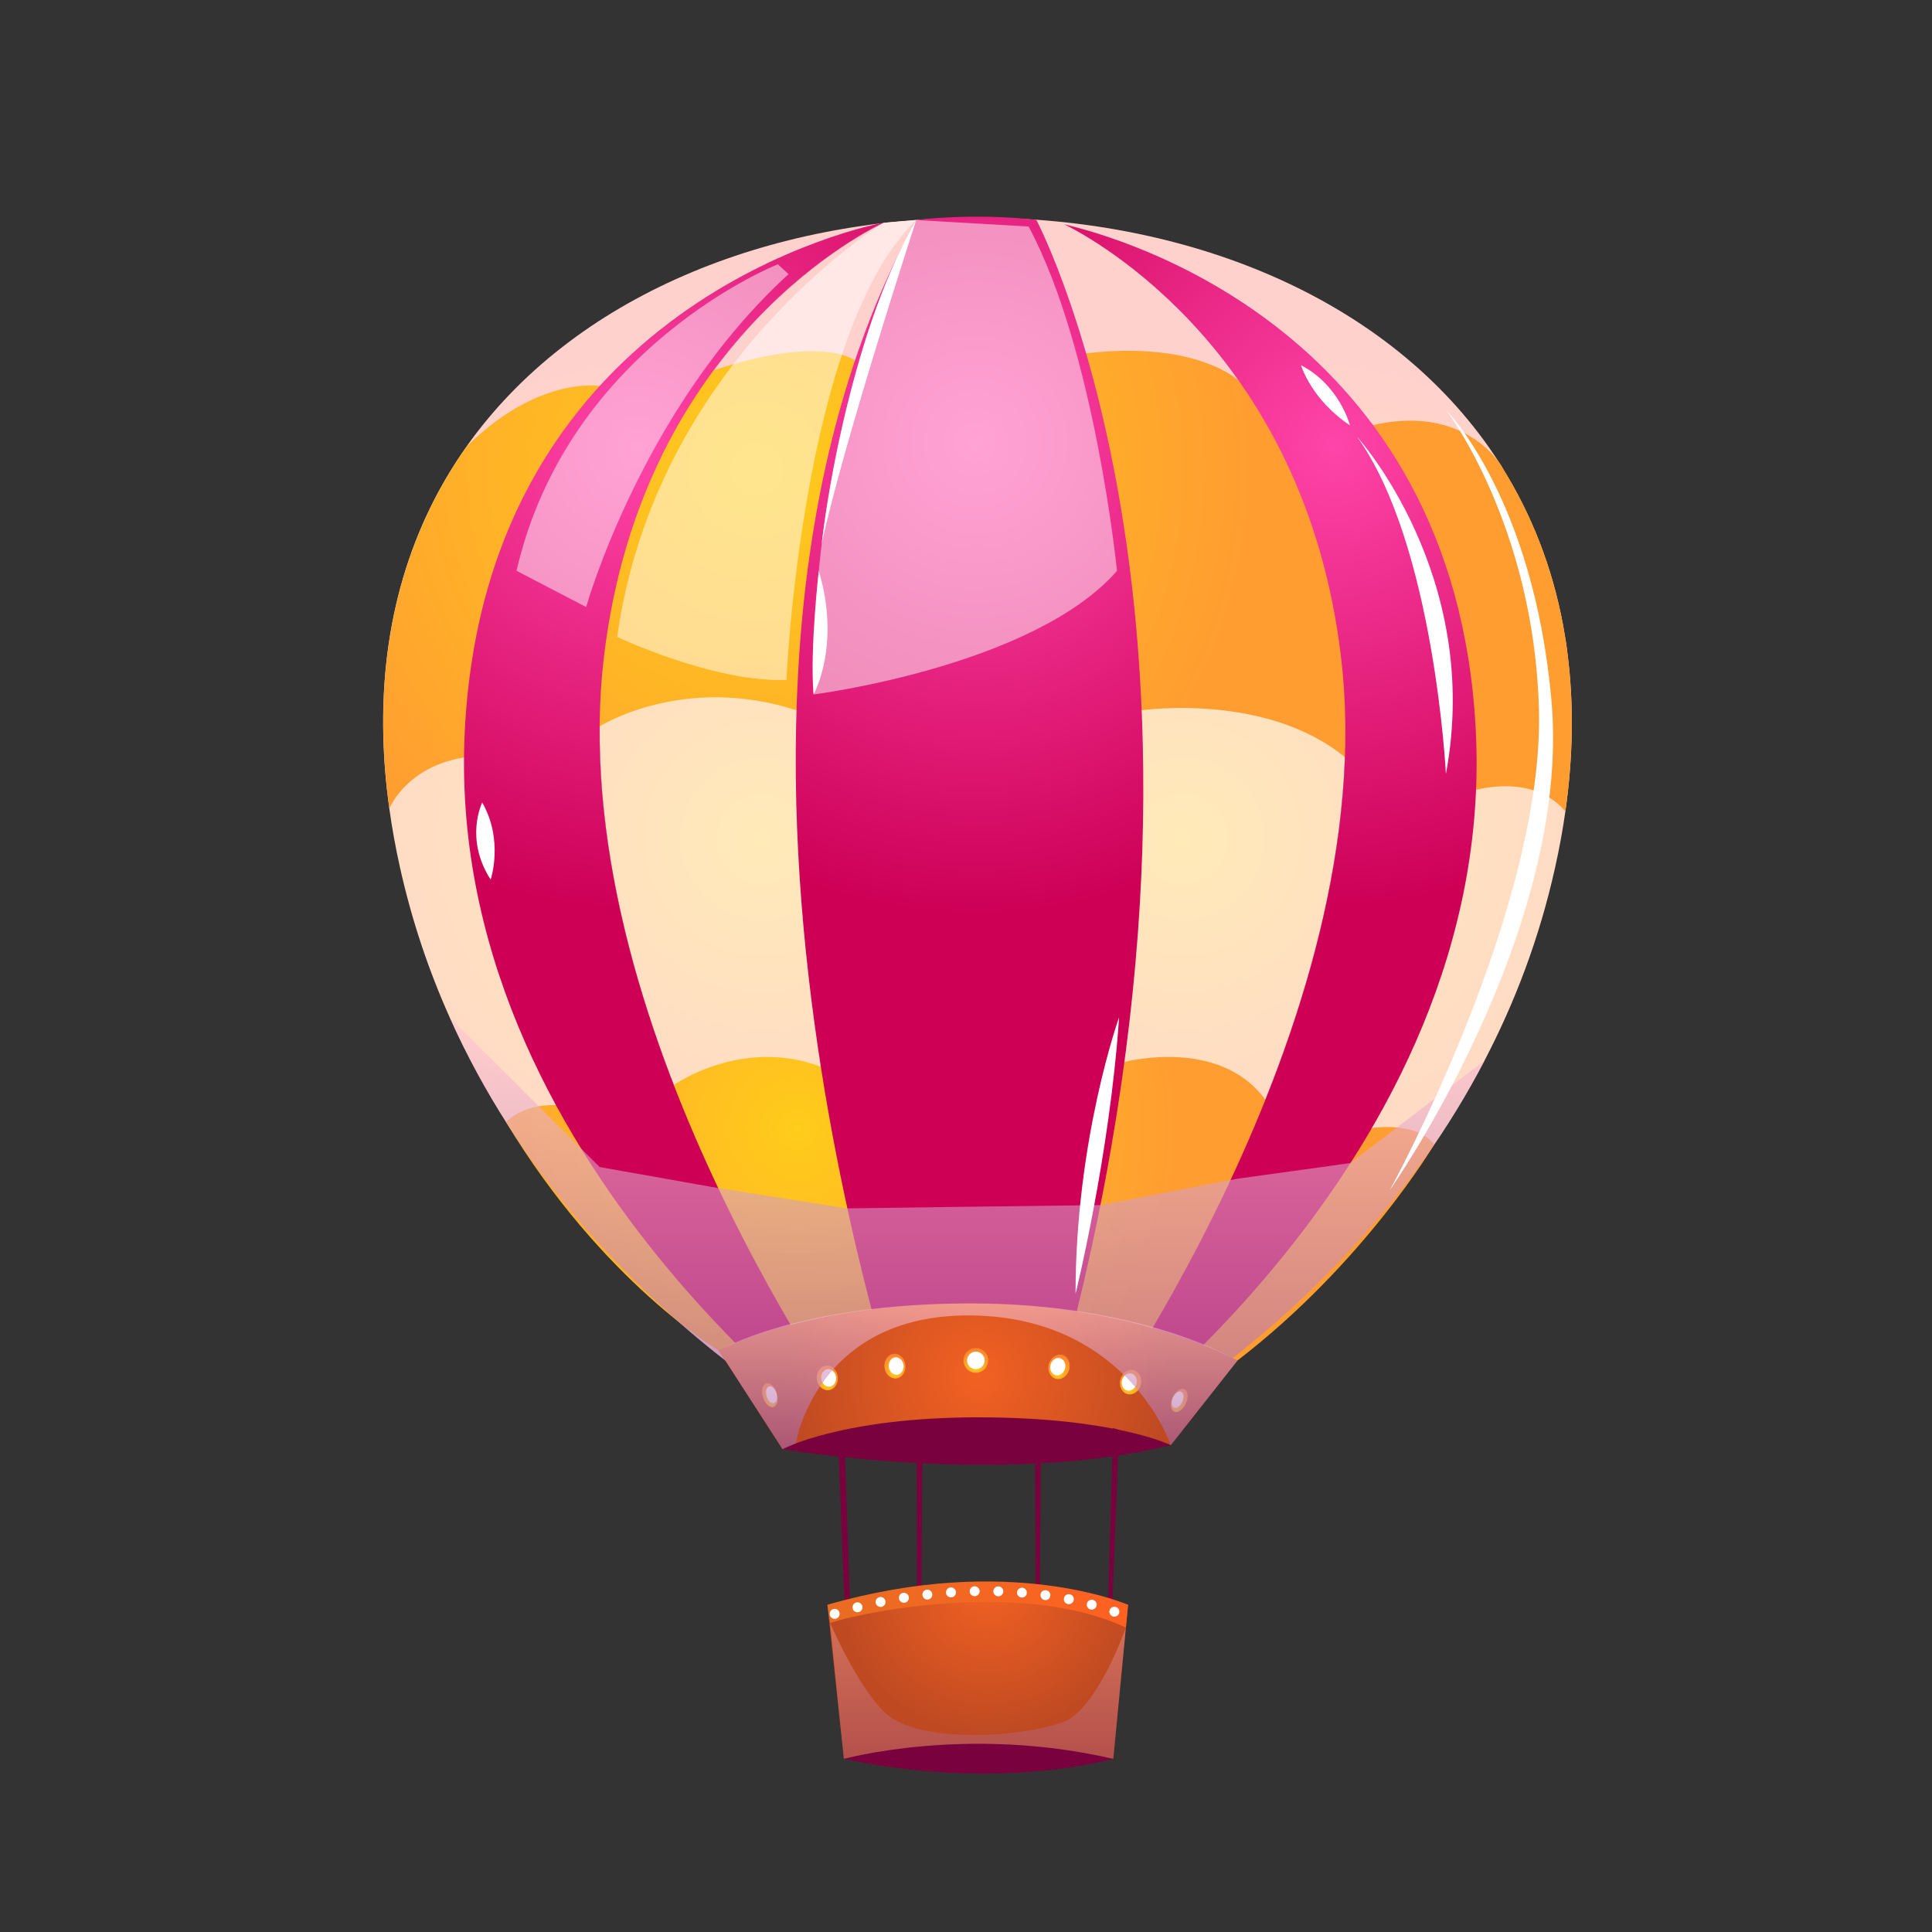 <?xml version="1.0" encoding="utf-8"?>
<!-- Generator: Adobe Illustrator 23.0.3, SVG Export Plug-In . SVG Version: 6.00 Build 0)  -->
<svg version="1.1" id="Layer_1" xmlns="http://www.w3.org/2000/svg" xmlns:xlink="http://www.w3.org/1999/xlink" x="0px" y="0px"
	 viewBox="0 0 2000 2000" style="enable-background:new 0 0 2000 2000;" xml:space="preserve">
<rect x="0" y="0" width="2000" height="2000" fill="#333333" stroke="none"/>
<style type="text/css">
	.st0{fill-rule:evenodd;clip-rule:evenodd;fill:url(#SVGID_1_);}
	.st1{fill-rule:evenodd;clip-rule:evenodd;fill:url(#SVGID_2_);}
	.st2{fill-rule:evenodd;clip-rule:evenodd;fill:url(#SVGID_3_);}
	.st3{fill-rule:evenodd;clip-rule:evenodd;fill:url(#SVGID_4_);}
	.st4{fill-rule:evenodd;clip-rule:evenodd;fill:url(#SVGID_5_);}
	.st5{fill-rule:evenodd;clip-rule:evenodd;fill:url(#SVGID_6_);}
	.st6{fill:url(#SVGID_7_);}
	.st7{fill:url(#SVGID_8_);}
	.st8{fill-rule:evenodd;clip-rule:evenodd;fill:url(#SVGID_9_);}
	.st9{fill-rule:evenodd;clip-rule:evenodd;fill:url(#SVGID_10_);}
	.st10{fill-rule:evenodd;clip-rule:evenodd;fill:url(#SVGID_11_);}
	.st11{opacity:0.5;fill:#FFFFFF;}
	.st12{opacity:0.6;fill:url(#SVGID_12_);}
	.st13{fill:#79023E;}
	.st14{fill-rule:evenodd;clip-rule:evenodd;fill:url(#SVGID_13_);}
	.st15{fill-rule:evenodd;clip-rule:evenodd;fill:url(#SVGID_14_);}
	.st16{fill:url(#SVGID_15_);}
	.st17{fill:url(#SVGID_16_);}
	.st18{fill:#FFFFFF;}
	.st19{fill:url(#SVGID_17_);}
	.st20{fill:url(#SVGID_18_);}
	.st21{fill:url(#SVGID_19_);}
	.st22{fill:url(#SVGID_20_);}
	.st23{fill:url(#SVGID_21_);}
	.st24{fill:url(#SVGID_22_);}
	.st25{opacity:0.3;fill-rule:evenodd;clip-rule:evenodd;fill:url(#SVGID_23_);}
	.st26{opacity:0.6;fill-rule:evenodd;clip-rule:evenodd;fill:url(#SVGID_24_);}
</style>
<g>
	<radialGradient id="SVGID_1_" cx="704.315" cy="867.209" r="503.301" gradientUnits="userSpaceOnUse">
		<stop  offset="0" style="stop-color:#FFEAB8"/>
		<stop  offset="1" style="stop-color:#FFD1CC"/>
	</radialGradient>
	<path class="st0" d="M1011.9,225.3v1283.7H907.7c0,0-301.4-140.6-442.3-456.1c-21.4-47.7-39-99.4-51.4-155.2
		c-4.6-20.7-8.3-41.1-11-60.9c-3.6-25.6-5.6-50.4-6.2-74.3v-0.1c-3-119.5,29.3-219.8,86.1-300.1
		C593.5,306.1,796.6,225.3,1011.9,225.3z"/>
	<radialGradient id="SVGID_2_" cx="1319.562" cy="867.209" r="503.296" gradientUnits="userSpaceOnUse">
		<stop  offset="0" style="stop-color:#FFEAB8"/>
		<stop  offset="1" style="stop-color:#FFD1CC"/>
	</radialGradient>
	<path class="st1" d="M1620.5,839.8c-2.7,18.9-6.2,38.3-10.6,58c-16.4,73.9-42,140.5-73.2,200.2v0.1c-148,283.9-420.6,411-420.6,411
		h-104.1V225.3c223.2,0,433.1,86.7,540.5,254.4c0.1,0.1,0.1,0.2,0.2,0.3c0.8,1.1,1.4,2.2,2.1,3.4c0.2,0.2,0.3,0.4,0.4,0.6
		c0.2,0.3,0.3,0.5,0.3,0.5l0.1,0.3c29.8,47.9,51.3,102.2,62.6,162.9c0,0,0,0,0.1,0.1v0.7c1.8,9.6,3.4,19.3,4.5,29.2
		C1629.1,727.7,1628.7,781.8,1620.5,839.8z"/>
	<radialGradient id="SVGID_3_" cx="986.508" cy="457.534" r="487.695" gradientUnits="userSpaceOnUse">
		<stop  offset="0" style="stop-color:#FF45A9"/>
		<stop  offset="1" style="stop-color:#CD0056"/>
	</radialGradient>
	<path class="st2" d="M934.4,1500.6l-28.1,6.5c-23.4-31.7-326.2-451-280.9-828c39.7-330.9,280.1-444.2,289.4-448.5
		c0.2,0,0.3-0.1,0.3-0.1l1,63.1L933.8,1465L934.4,1500.6z"/>
	<radialGradient id="SVGID_4_" cx="1299.173" cy="453.116" r="486.732" gradientUnits="userSpaceOnUse">
		<stop  offset="0" style="stop-color:#FF45A9"/>
		<stop  offset="1" style="stop-color:#CD0056"/>
	</radialGradient>
	<path class="st3" d="M1106.5,1508l-31.2-7.2l-0.8-0.2l18.7-1226.8l0.7-43.3c0,0,3,0.5,8.3,1.8c31.3,15.5,248.3,133.8,285.9,446.8
		C1433.8,1060.1,1123.9,1484.5,1106.5,1508z"/>
	<radialGradient id="SVGID_5_" cx="788.876" cy="868.136" r="468.54" gradientUnits="userSpaceOnUse">
		<stop  offset="0" style="stop-color:#FFEAB8"/>
		<stop  offset="1" style="stop-color:#FFD1CC"/>
	</radialGradient>
	<path class="st4" d="M957,227.2l-8.5,1281.9h-40.8c0,0-0.5-0.6-1.4-1.9c-23.4-31.7-326.2-451-280.9-828
		c39.7-330.9,280.1-444.2,289.4-448.5c0.2,0,0.3-0.1,0.3-0.1l33.5-2.6L957,227.2z"/>
	<radialGradient id="SVGID_6_" cx="1224.607" cy="868.136" r="468.533" gradientUnits="userSpaceOnUse">
		<stop  offset="0" style="stop-color:#FFEAB8"/>
		<stop  offset="1" style="stop-color:#FFD1CC"/>
	</radialGradient>
	<path class="st5" d="M1106.5,1508c-0.5,0.7-0.8,1-0.8,1h-40.8l-8.4-1281.9l16.8,1.3l25.1,2c0,0,1.3,0.6,3.8,1.8
		c31.3,15.5,248.3,133.8,285.9,446.8C1433.8,1060.1,1123.9,1484.5,1106.5,1508z"/>
	<radialGradient id="SVGID_7_" cx="782.932" cy="485.591" r="513.157" gradientUnits="userSpaceOnUse">
		<stop  offset="0" style="stop-color:#FFCC1B"/>
		<stop  offset="1" style="stop-color:#FF9D31"/>
	</radialGradient>
	<path class="st6" d="M1620.5,839.8l-0.1,0.1c-32.9-39.3-91.8-22.3-91.8-22.3c-44.6-59.4-136-33.5-136-33.5
		c-82-67.6-210.8-48.8-210.8-48.8c-63.1-17.2-120.4-24.2-169.9-25.4c-115.3-2.8-187.3,25.4-187.3,25.4
		c-117.3-38.1-203.8,16.6-203.8,16.6c-98.7-12.3-140.4,32.2-140.4,32.2c-60.1,9.7-77.3,52.8-77.3,52.8c-3.6-25.6-5.6-50.4-6.2-74.3
		v-0.1c-3-119.5,29.3-219.8,86.1-300.1c74.1-73.8,137.8-62.8,137.8-62.8c71.8-45,118.2-16.4,118.2-16.4
		c114.3-37.4,146.1-9.9,146.1-9.9c46.2-23.5,89.9-31.3,126.9-31.5c67.1-0.3,112.4,24,112.4,24c115.1-13.5,158.4,28.6,158.4,28.6
		c81-14.1,138.8,45.6,138.8,45.6c81.7-18.5,120.4,24.7,130.9,39.6c0.1,0.1,0.1,0.2,0.2,0.3c1,1.4,1.7,2.5,2.1,3.4
		c0.2,0.2,0.3,0.4,0.4,0.6c0.2,0.3,0.3,0.5,0.3,0.5l0.1,0.3c29.8,47.9,51.3,102.2,62.6,162.9c0,0,0,0,0.1,0.1v0.7
		c1.8,9.6,3.4,19.3,4.5,29.2C1629.1,727.7,1628.7,781.8,1620.5,839.8z"/>
	<radialGradient id="SVGID_8_" cx="825.466" cy="1168.786" r="393.151" gradientUnits="userSpaceOnUse">
		<stop  offset="0" style="stop-color:#FFCC1B"/>
		<stop  offset="1" style="stop-color:#FF9D31"/>
	</radialGradient>
	<path class="st7" d="M523.8,1161.5c0,0,16.9-18.7,51.6-17.5c0,0,48.5-27.9,122.1-20.8c0,0,70.1-49.8,152.2-19
		c0,0,145-69.9,314.2-4.8c0,0,98.6-26.3,145.9,39c0,0,66.8-17.5,110.2,29.4c0,0,45.4-7.6,64.7,16.9c0,0-72.2,122.6-203.7,223.7
		l-536.9-10.3C744.2,1398.1,624.2,1327.9,523.8,1161.5z"/>
	<radialGradient id="SVGID_9_" cx="659.747" cy="464.49" r="477.4" gradientUnits="userSpaceOnUse">
		<stop  offset="0" style="stop-color:#FF45A9"/>
		<stop  offset="1" style="stop-color:#CD0056"/>
	</radialGradient>
	<path class="st8" d="M906.3,1507.1l-8.4,1.9c0,0-441.1-305.6-416.6-755.3c24-442.7,421-520.9,433.4-523.2
		c-9.3,4.3-249.7,117.6-289.4,448.5C580.1,1056.1,882.9,1475.5,906.3,1507.1z"/>
	<radialGradient id="SVGID_10_" cx="1380.667" cy="461.914" r="475.917" gradientUnits="userSpaceOnUse">
		<stop  offset="0" style="stop-color:#FF45A9"/>
		<stop  offset="1" style="stop-color:#CD0056"/>
	</radialGradient>
	<path class="st9" d="M1111,1509.1l-4.5-1c17.4-23.6,327.4-447.9,281.6-828.9c-37.5-313-254.6-431.3-285.9-446.8
		c58.2,13.4,403.1,109.9,425.4,521.5C1552.1,1203.5,1111,1509.1,1111,1509.1z"/>
	<radialGradient id="SVGID_11_" cx="1009.839" cy="457.873" r="489.078" gradientUnits="userSpaceOnUse">
		<stop  offset="0" style="stop-color:#FF45A9"/>
		<stop  offset="1" style="stop-color:#CD0056"/>
	</radialGradient>
	<path class="st10" d="M948.5,1509.1c0,0-280.7-770.5,0-1281.4c0,0,57.9-7.6,124.3-0.1c0,0,249.2,469.1,0,1281.4H948.5z"/>
	<path class="st11" d="M842.2,718.9c0,0,227.1-28.8,314.1-127.9c0,0-22.8-228.4-91.5-356.5l-116.3-6.7
		C948.5,227.7,839.2,415,842.2,718.9z"/>
	<path class="st11" d="M638.9,659.4c0,0,100.8,47.5,175.2,44.4c0,0,16-362.7,134.5-476.1l-33.8,2.9
		C914.7,230.6,678.9,373.1,638.9,659.4z"/>
	<path class="st11" d="M534.7,590.9l72.1,37.5c0,0,57.8-206.1,209.5-344.6l-11.1-10.2C805.2,273.6,588.1,359,534.7,590.9z"/>
	<linearGradient id="SVGID_12_" gradientUnits="userSpaceOnUse" x1="1001.057" y1="1509.071" x2="1001.057" y2="1052.973">
		<stop  offset="5.586590e-03" style="stop-color:#9F60AC"/>
		<stop  offset="1" style="stop-color:#FFC5D2"/>
	</linearGradient>
	<path class="st12" d="M1536.7,1098L1536.7,1098c-148,284-420.6,411.1-420.6,411.1H907.7c0,0-301.4-140.6-442.3-456.1l155.3,155.1
		l122.8,21.8l133.7,21l134.7-1.8l127.2-1.6l141.9-27.3l116.9-16.2L1536.7,1098z"/>
	<path class="st13" d="M810,1500.1c0,0,227.8,39.3,401.9-4.1c0,0-62.4-51.7-199.3-51.7C875.7,1444.3,810,1500.1,810,1500.1z"/>
	<radialGradient id="SVGID_13_" cx="1012.637" cy="1424.678" r="197.178" gradientUnits="userSpaceOnUse">
		<stop  offset="0" style="stop-color:#F26122"/>
		<stop  offset="1" style="stop-color:#BF4A22"/>
	</radialGradient>
	<path class="st14" d="M810,1500.1l-65.9-102c0,0,90.1-48.8,260.6-48.8c170.5,0,276.3,59.1,276.3,59.1L1212,1496
		c0,0-58.1-28.8-199.3-28.8C871.4,1467.2,810,1500.1,810,1500.1z"/>
	<polygon class="st13" points="867.3,1483.5 874.9,1676.7 880.5,1676.7 873.9,1481.6 	"/>
	<polygon class="st13" points="1152.3,1478.3 1146.5,1680 1150.8,1680 1158.5,1480.4 	"/>
	<polygon class="st13" points="1071.4,1475.1 1072,1676.7 1076.3,1676.7 1077.7,1477.1 	"/>
	<polygon class="st13" points="948.8,1475.1 949.4,1676.7 953.7,1676.7 955,1477.1 	"/>
	<radialGradient id="SVGID_14_" cx="1022.495" cy="1640.124" r="155.574" gradientUnits="userSpaceOnUse">
		<stop  offset="0" style="stop-color:#F26122"/>
		<stop  offset="1" style="stop-color:#BF4A22"/>
	</radialGradient>
	<path class="st15" d="M856.5,1661.3c0,0,159.9-46.9,311.3,0l-15.3,159.3H873.6L856.5,1661.3z"/>
	<linearGradient id="SVGID_15_" gradientUnits="userSpaceOnUse" x1="856.543" y1="1661.009" x2="1167.848" y2="1661.009">
		<stop  offset="0" style="stop-color:#E86D22"/>
		<stop  offset="1" style="stop-color:#FF6122"/>
	</linearGradient>
	<path class="st16" d="M856.5,1661.3l2.8,18.7c45.1-14.3,205.5-42.9,306.2,4.9l2.3-23.6C1167.8,1661.3,1044.2,1606.9,856.5,1661.3z"
		/>
	<g>
		<radialGradient id="SVGID_16_" cx="1009.513" cy="1415.528" r="20.272" gradientUnits="userSpaceOnUse">
			<stop  offset="0" style="stop-color:#FFCC1B"/>
			<stop  offset="1" style="stop-color:#FF7E31"/>
		</radialGradient>
		<path class="st17" d="M1023,1408.3c0,7.1-5.7,12.8-12.8,12.8c-7.1,0-12.8-5.7-12.8-12.8c0-7.1,5.7-12.8,12.8-12.8
			C1017.3,1395.5,1023,1401.2,1023,1408.3z"/>
		<path class="st18" d="M1019.3,1408.3c0,5-4.1,9.1-9.1,9.1c-5,0-9.1-4.1-9.1-9.1s4.1-9.1,9.1-9.1
			C1015.2,1399.2,1019.3,1403.3,1019.3,1408.3z"/>
	</g>
	<g>
		
			<radialGradient id="SVGID_17_" cx="847.247" cy="1394.581" r="20.271" gradientTransform="matrix(0.848 -9.930000e-02 0.116 0.993 46.154 120.466)" gradientUnits="userSpaceOnUse">
			<stop  offset="0" style="stop-color:#FFCC1B"/>
			<stop  offset="1" style="stop-color:#FF7E31"/>
		</radialGradient>
		<path class="st19" d="M937.3,1412.9c0.8,7-3.4,13.3-9.4,14c-6,0.7-11.5-4.4-12.3-11.4c-0.8-7,3.4-13.3,9.4-14
			C930.9,1400.7,936.4,1405.8,937.3,1412.9z"/>
		<path class="st18" d="M935.4,1413.2c0.6,5-2.4,9.4-6.6,9.9c-4.2,0.5-8.1-3.1-8.7-8.1c-0.6-5,2.4-9.4,6.6-9.9
			C930.9,1404.7,934.8,1408.3,935.4,1413.2z"/>
	</g>
	<g>
		
			<radialGradient id="SVGID_18_" cx="764.223" cy="1398.567" r="20.271" gradientTransform="matrix(0.848 -9.930000e-02 0.116 0.993 46.154 120.466)" gradientUnits="userSpaceOnUse">
			<stop  offset="0" style="stop-color:#FFCC1B"/>
			<stop  offset="1" style="stop-color:#FF7E31"/>
		</radialGradient>
		<path class="st20" d="M867.3,1425.1c0.8,7-3.4,13.3-9.4,14c-6,0.7-11.5-4.4-12.3-11.4c-0.8-7,3.4-13.3,9.4-14
			C861,1412.9,866.5,1418.1,867.3,1425.1z"/>
		<path class="st18" d="M865.5,1425.5c0.6,5-2.4,9.4-6.6,9.9s-8.2-3.1-8.7-8.1c-0.6-5,2.4-9.4,6.6-9.9
			C861,1416.9,864.9,1420.5,865.5,1425.5z"/>
	</g>
	<g>
		
			<radialGradient id="SVGID_19_" cx="1166.006" cy="1434.564" r="20.273" gradientTransform="matrix(-0.826 -0.214 -0.251 0.968 2418.032 282.754)" gradientUnits="userSpaceOnUse">
			<stop  offset="0" style="stop-color:#FFCC1B"/>
			<stop  offset="1" style="stop-color:#FF7E31"/>
		</radialGradient>
		<path class="st21" d="M1085.7,1412.2c-1.8,6.8,1.5,13.6,7.4,15.1c5.8,1.5,12-2.8,13.8-9.7c1.8-6.8-1.5-13.6-7.4-15.1
			C1093.7,1401.1,1087.5,1405.4,1085.7,1412.2z"/>
		<path class="st18" d="M1087.5,1412.8c-1.3,4.8,1.1,9.6,5.2,10.7c4.1,1.1,8.5-2,9.8-6.8c1.3-4.8-1.1-9.6-5.2-10.7
			C1093.1,1404.9,1088.7,1408,1087.5,1412.8z"/>
	</g>
	<g>
		
			<radialGradient id="SVGID_20_" cx="1077.357" cy="1431.385" r="20.273" gradientTransform="matrix(-0.826 -0.214 -0.251 0.968 2418.032 282.754)" gradientUnits="userSpaceOnUse">
			<stop  offset="0" style="stop-color:#FFCC1B"/>
			<stop  offset="1" style="stop-color:#FF7E31"/>
		</radialGradient>
		<path class="st22" d="M1159.8,1428.1c-1.8,6.8,1.5,13.6,7.4,15.1c5.8,1.5,12-2.8,13.8-9.7c1.8-6.8-1.5-13.6-7.4-15.1
			C1167.7,1416.9,1161.5,1421.3,1159.8,1428.1z"/>
		<path class="st18" d="M1161.5,1428.7c-1.3,4.8,1.1,9.6,5.2,10.7c4.1,1.1,8.5-2,9.8-6.8c1.3-4.8-1.1-9.6-5.2-10.7
			C1167.2,1420.8,1162.8,1423.9,1161.5,1428.7z"/>
	</g>
	<g>
		
			<radialGradient id="SVGID_21_" cx="417.912" cy="1339.922" r="20.274" gradientTransform="matrix(0.565 -0.17 0.288 0.958 176.346 239.47)" gradientUnits="userSpaceOnUse">
			<stop  offset="0" style="stop-color:#FFCC1B"/>
			<stop  offset="1" style="stop-color:#FF7E31"/>
		</radialGradient>
		<path class="st23" d="M804.2,1442.1c2,6.8,0.5,13.2-3.5,14.4c-4,1.2-8.9-3.3-10.9-10.1c-2-6.8-0.5-13.2,3.5-14.4
			C797.3,1430.9,802.2,1435.4,804.2,1442.1z"/>
		<path class="st18" d="M803.8,1442.3c1.4,4.8,0.3,9.4-2.5,10.2c-2.8,0.9-6.3-2.3-7.7-7.1c-1.4-4.8-0.3-9.4,2.5-10.2
			C798.9,1434.3,802.4,1437.5,803.8,1442.3z"/>
	</g>
	<g>
		
			<radialGradient id="SVGID_22_" cx="908.803" cy="1424.721" r="20.271" gradientTransform="matrix(-0.536 -0.245 -0.415 0.91 2296.988 382.741)" gradientUnits="userSpaceOnUse">
			<stop  offset="0" style="stop-color:#FFCC1B"/>
			<stop  offset="1" style="stop-color:#FF7E31"/>
		</radialGradient>
		<path class="st24" d="M1213.9,1446.6c-2.9,6.4-2.2,13.1,1.6,14.8c3.8,1.7,9.2-2.1,12.2-8.5c2.9-6.4,2.2-13.1-1.6-14.8
			C1222.3,1436.3,1216.8,1440.1,1213.9,1446.6z"/>
		<path class="st18" d="M1214.2,1446.7c-2.1,4.6-1.6,9.2,1.1,10.5c2.7,1.2,6.5-1.5,8.6-6c2.1-4.6,1.6-9.2-1.1-10.5
			C1220.2,1439.5,1216.3,1442.2,1214.2,1446.7z"/>
	</g>
	<path class="st18" d="M1497.3,424.8c0,0,90.4,91.2,108.8,301c21,238.6-167.5,506.4-167.5,506.4s160.3-291,154.5-498.6
		C1587.8,543.2,1497.3,424.8,1497.3,424.8z"/>
	<path class="st18" d="M1404.7,452c0,0,130.6,143.7,92.1,349.2C1496.8,801.2,1484.8,562.9,1404.7,452z"/>
	<path class="st18" d="M1346.8,378.1c0,0,10.3,35.2,50.6,62.2C1397.5,440.3,1386.8,398.7,1346.8,378.1z"/>
	<path class="st18" d="M499.2,830.8c0,0-18.7,37.3,8.7,79.7C508,910.6,521.6,869.8,499.2,830.8z"/>
	<path class="st18" d="M852,551.9c0,0,23.8-199.2,96.5-324.2c0,0-75.4,231-97.9,335.2L852,551.9z"/>
	<path class="st18" d="M847.6,590.9c0,0-9.4,81.6-5.4,127.9C842.2,718.9,870.8,668.4,847.6,590.9z"/>
	<path class="st18" d="M1113.4,1339.4c0,0,35.4-143.2,45.1-286.4C1158.5,1053,1113.4,1178.9,1113.4,1339.4z"/>
	<g>
		<path class="st18" d="M859.2,1672.3c-0.9-2.6,0.5-5.6,3.2-6.5l0,0l0,0l0,0c2.7-0.9,5.6,0.5,6.5,3.2l0,0c0.9,2.6-0.5,5.6-3.2,6.5
			l0,0c-0.5,0.2-1.1,0.3-1.7,0.3l0,0C861.9,1675.8,860,1674.5,859.2,1672.3z M1151.9,1673.3c-2.7-0.9-4.1-3.9-3.2-6.6l0,0
			c1-2.6,3.9-4.1,6.6-3.1l0,0c2.6,0.9,4.1,3.8,3.2,6.5l0,0c-0.8,2.1-2.8,3.4-4.9,3.4l0,0C1153,1673.6,1152.5,1673.5,1151.9,1673.3z
			 M882.7,1665.2c-0.7-2.8,0.9-5.6,3.7-6.3l0,0l0,0l0,0c2.8-0.7,5.5,0.9,6.3,3.7l0,0c0.7,2.8-1,5.5-3.7,6.3l0,0
			c-0.5,0.1-0.9,0.1-1.3,0.1l0,0C885.4,1669,883.3,1667.5,882.7,1665.2z M1128.8,1666.1c-2.8-0.8-4.3-3.6-3.6-6.3l0,0
			c0.8-2.8,3.6-4.4,6.3-3.6l0,0l0,0l0,0c2.8,0.8,4.4,3.6,3.6,6.3l0,0c-0.7,2.3-2.7,3.8-4.9,3.8l0,0
			C1129.8,1666.3,1129.3,1666.2,1128.8,1666.1z M906.5,1659.4c-0.6-2.8,1.2-5.5,4-6.1l0,0l0,0l0,0c2.8-0.6,5.5,1.2,6.1,4l0,0
			c0.6,2.8-1.2,5.5-4,6.1l0,0c-0.3,0.1-0.7,0.1-1,0.1l0,0C909.2,1663.5,907.1,1661.9,906.5,1659.4z M1105.4,1660.5
			c-2.8-0.6-4.6-3.3-4-6.1l0,0c0.5-2.8,3.3-4.6,6.1-4l0,0c2.8,0.6,4.6,3.3,4,6.1l0,0c-0.5,2.4-2.6,4.1-5.1,4.1l0,0
			C1106,1660.6,1105.7,1660.6,1105.4,1660.5z M930.6,1654.8c-0.5-2.8,1.5-5.5,4.3-5.9l0,0c2.8-0.4,5.5,1.5,5.9,4.3l0,0
			c0.5,2.8-1.4,5.5-4.2,5.9l0,0c-0.3,0-0.6,0.1-0.9,0.1l0,0C933.2,1659.2,931,1657.3,930.6,1654.8z M1081.5,1656.4
			c-2.8-0.4-4.7-3-4.4-5.8l0,0c0.4-2.8,3-4.8,5.8-4.4l0,0c2.8,0.4,4.8,3,4.4,5.8l0,0c-0.4,2.6-2.6,4.5-5.1,4.5l0,0
			C1082,1656.5,1081.7,1656.5,1081.5,1656.4z M954.9,1651.3c-0.3-2.8,1.7-5.4,4.5-5.7l0,0c2.8-0.3,5.3,1.7,5.7,4.6l0,0
			c0.3,2.8-1.7,5.3-4.6,5.7l0,0c-0.2,0.1-0.4,0.1-0.6,0.1l0,0C957.4,1655.8,955.2,1653.8,954.9,1651.3z M1057.5,1653.8
			L1057.5,1653.8c-2.8-0.3-4.9-2.7-4.7-5.5l0,0c0.3-2.8,2.7-4.9,5.5-4.7l0,0c2.8,0.3,4.9,2.7,4.7,5.5l0,0c-0.2,2.7-2.5,4.7-5.1,4.7
			l0,0C1057.7,1653.8,1057.6,1653.8,1057.5,1653.8z M979.3,1648.8c-0.2-2.8,1.9-5.3,4.8-5.5l0,0c2.8-0.3,5.3,1.9,5.5,4.8l0,0
			c0.2,2.8-1.9,5.3-4.8,5.5l0,0c-0.1,0-0.3,0-0.4,0l0,0C981.7,1653.5,979.4,1651.5,979.3,1648.8z M1033.3,1652.5
			c-2.8-0.1-5.1-2.4-5-5.3l0,0c0.1-2.8,2.4-5.1,5.3-5l0,0c2.8,0.1,5.1,2.4,5,5.3l0,0c-0.1,2.8-2.4,5-5.1,5l0,0
			C1033.4,1652.5,1033.3,1652.5,1033.3,1652.5z M1003.8,1647.4c-0.1-2.8,2.2-5.2,5-5.3l0,0c2.8-0.1,5.2,2.2,5.3,5l0,0
			c0.1,2.8-2.2,5.2-5,5.3h-0.1h-0.1l0,0C1006.1,1652.4,1003.8,1650.1,1003.8,1647.4z"/>
	</g>
	<linearGradient id="SVGID_23_" gradientUnits="userSpaceOnUse" x1="1012.46" y1="1820.834" x2="1012.46" y2="1679.981">
		<stop  offset="5.586590e-03" style="stop-color:#9F60AC"/>
		<stop  offset="1" style="stop-color:#FFC5D2"/>
	</linearGradient>
	<path class="st25" d="M859.3,1680c0,0,26.6,62.5,55.4,91.7c38.8,39.3,171.2,22.9,194.1,6.8c31.9-22.4,56.7-93.6,56.7-93.6
		l-13.1,135.9l-278.9-0.2L859.3,1680z"/>
	<path class="st13" d="M873.6,1820.8c0,0,127.5-35.2,278.9,0C1152.5,1820.8,1035,1855,873.6,1820.8z"/>
	<linearGradient id="SVGID_24_" gradientUnits="userSpaceOnUse" x1="1012.637" y1="1500.106" x2="1012.637" y2="1349.251">
		<stop  offset="5.586590e-03" style="stop-color:#9F60AC"/>
		<stop  offset="1" style="stop-color:#FFC5D2"/>
	</linearGradient>
	<path class="st26" d="M823.8,1494.2c0,0,21.9-138.3,188.9-132.3C1169,1367.5,1212,1496,1212,1496l69.1-87.6
		c0,0-97.1-59.1-276.3-59.1s-260.6,48.8-260.6,48.8l65.9,102L823.8,1494.2z"/>
</g>
</svg>
